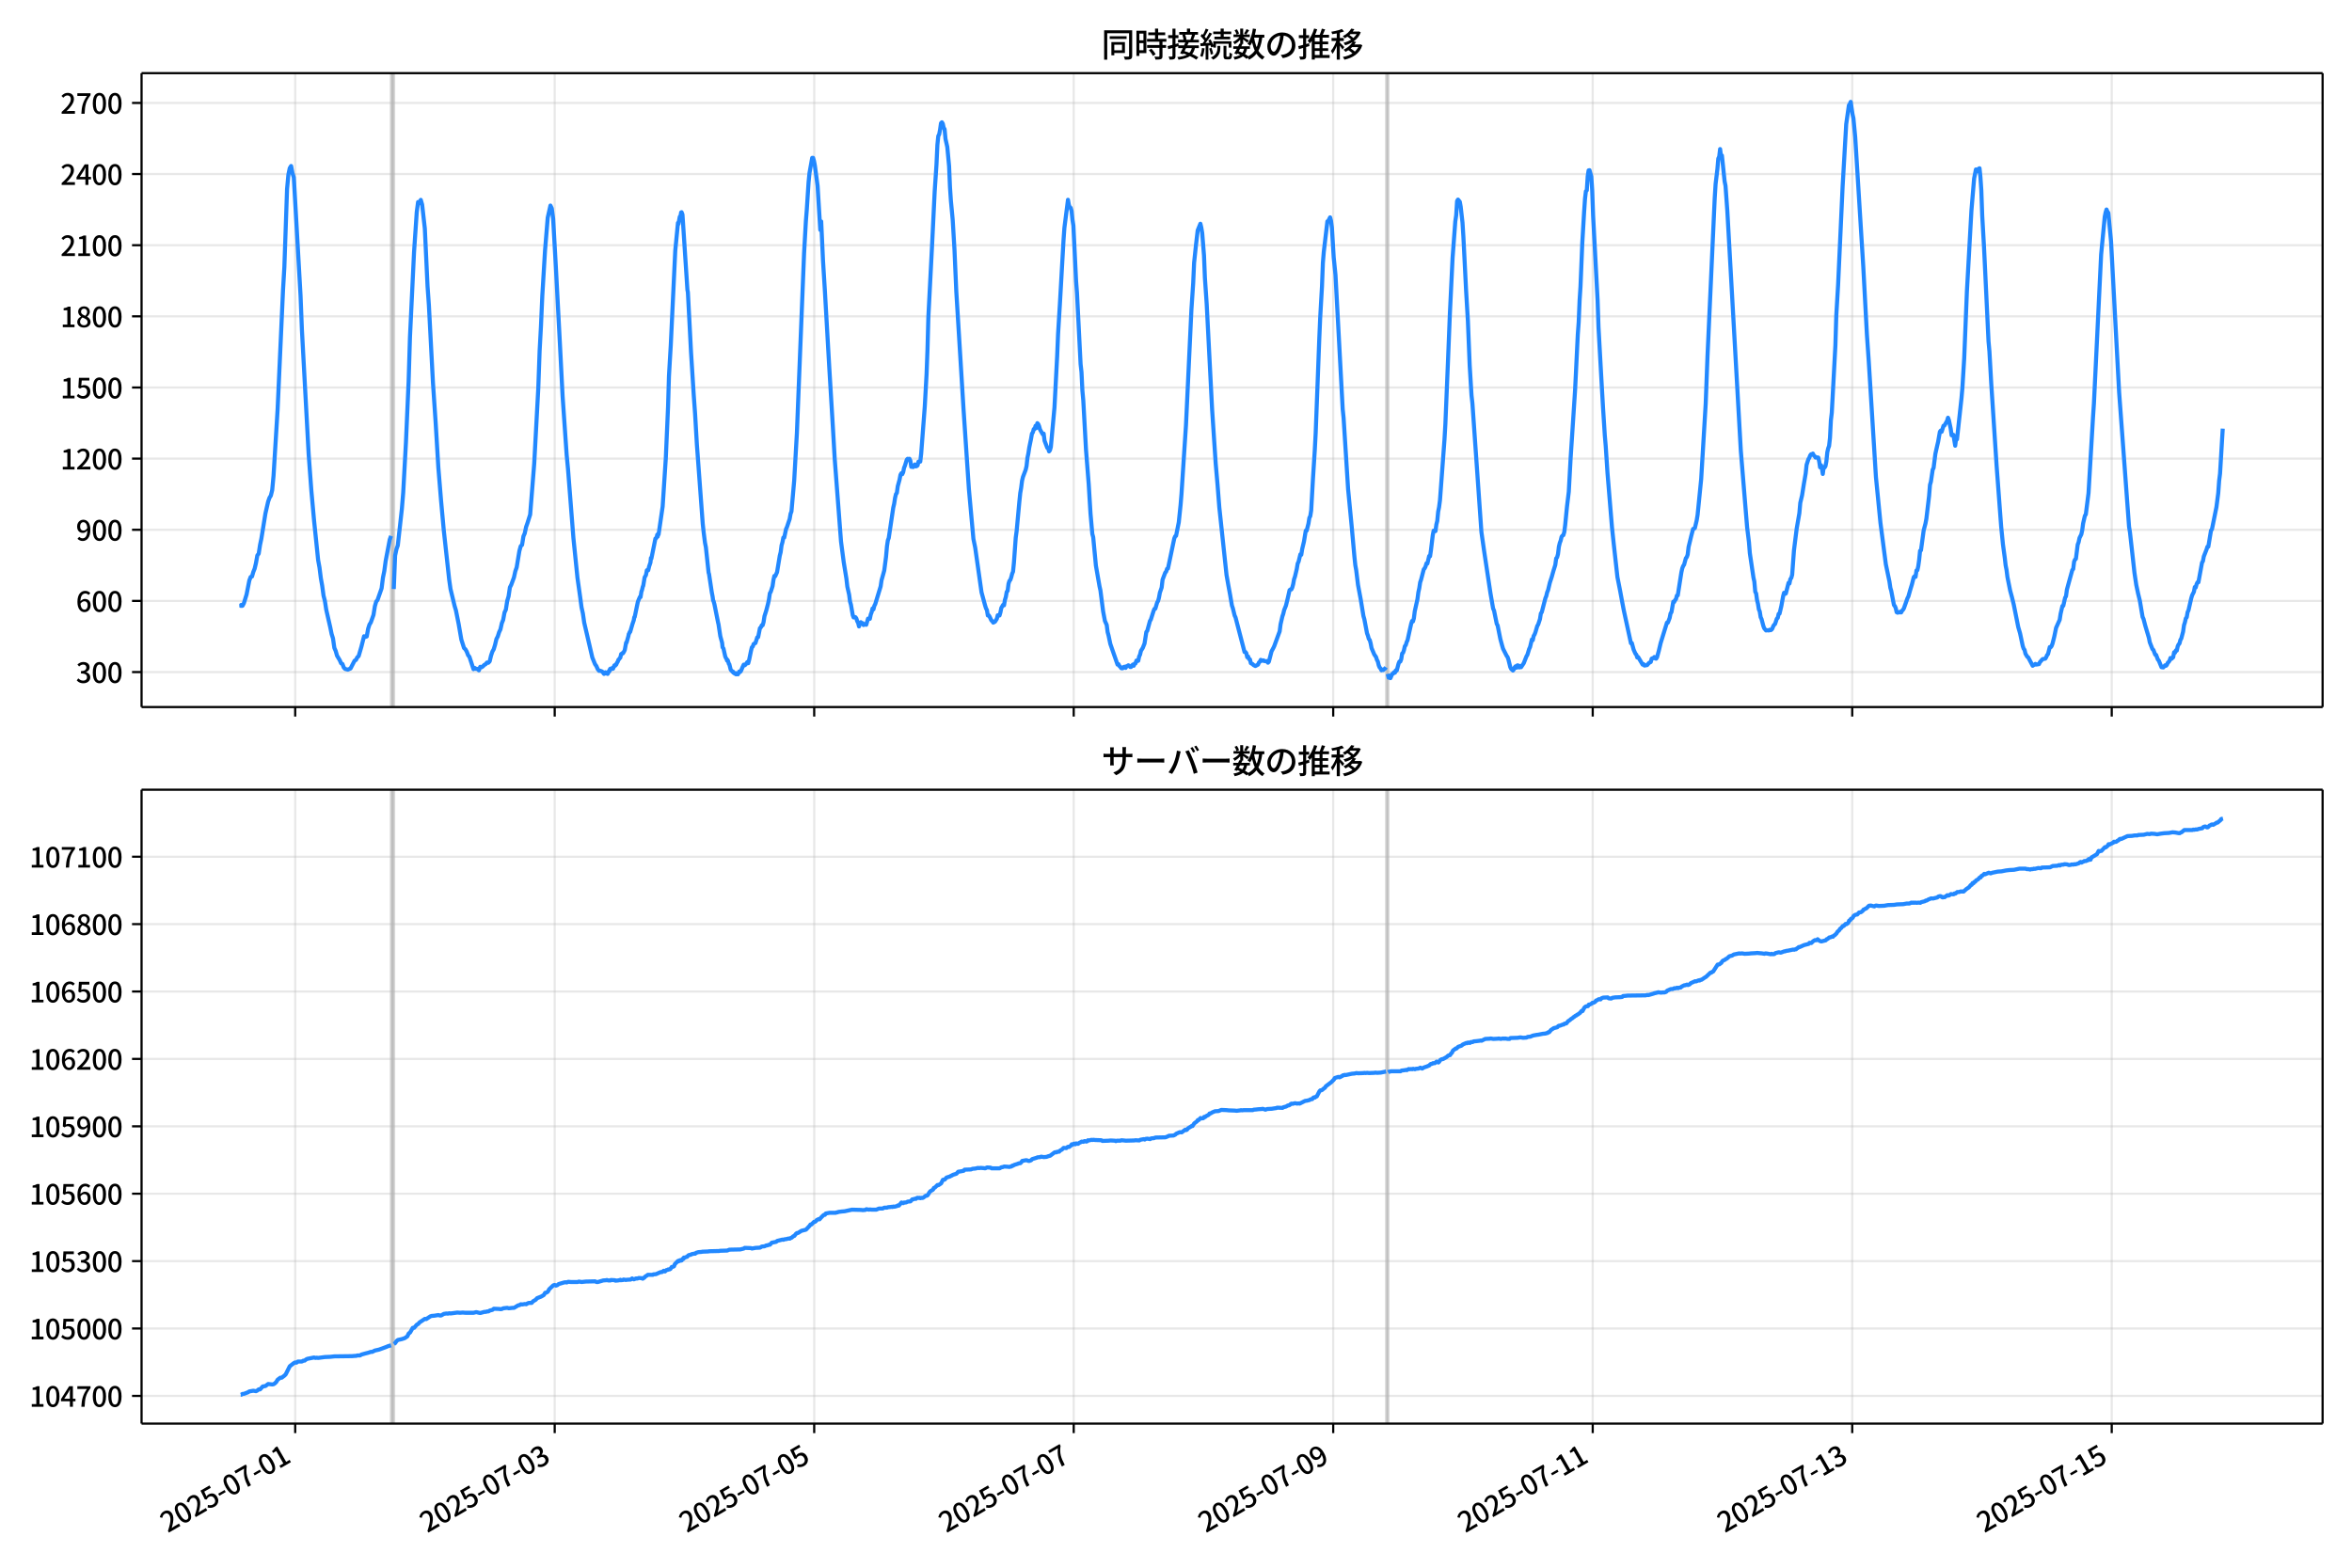 <!DOCTYPE svg  PUBLIC '-//W3C//DTD SVG 1.1//EN'  'http://www.w3.org/Graphics/SVG/1.1/DTD/svg11.dtd'>
<svg version="1.1" viewBox="0 0 864 576" xmlns="http://www.w3.org/2000/svg" xmlns:xlink="http://www.w3.org/1999/xlink">
 <defs>
  <style type="text/css">*{stroke-linejoin: round; stroke-linecap: butt}</style>
 </defs>
 <g id="aa">
  <g id="ab">
   <path d="m0 576h864v-576h-864z" fill="#fff"/>
  </g>
  <g id="ac">
   <g id="ad">
    <path d="m52 259.78h801.2v-232.9h-801.2z" fill="#fff"/>
   </g>
   <g id="ae">
    <path d="m143.69 259.78h.993v-232.9h-.993z" clip-path="url(#c)" fill="#808080" opacity=".3" stroke="#808080"/>
   </g>
   <g id="af">
    <path d="m509.28 259.78h.662v-232.9h-.662z" clip-path="url(#c)" fill="#808080" opacity=".3" stroke="#808080"/>
   </g>
   <g id="ag">
    <g id="ah">
     <g id="ai">
      <path d="m108.44 259.78v-232.9" clip-path="url(#c)" fill="none" stroke="#b0b0b0" stroke-linecap="square" stroke-opacity=".3" stroke-width=".8"/>
     </g>
     <g id="aj">
      <defs>
       <path id="g" d="m0 0v3.5" stroke="#000" stroke-width=".8"/>
      </defs>
      <use x="108.439" y="259.778" stroke="#000000" stroke-width=".8" xlink:href="#g"/>
     </g>
    </g>
    <g id="ak">
     <g id="al">
      <path d="m203.77 259.78v-232.9" clip-path="url(#c)" fill="none" stroke="#b0b0b0" stroke-linecap="square" stroke-opacity=".3" stroke-width=".8"/>
     </g>
     <g id="am">
      <use x="203.767" y="259.778" stroke="#000000" stroke-width=".8" xlink:href="#g"/>
     </g>
    </g>
    <g id="an">
     <g id="ao">
      <path d="m299.1 259.78v-232.9" clip-path="url(#c)" fill="none" stroke="#b0b0b0" stroke-linecap="square" stroke-opacity=".3" stroke-width=".8"/>
     </g>
     <g id="ap">
      <use x="299.096" y="259.778" stroke="#000000" stroke-width=".8" xlink:href="#g"/>
     </g>
    </g>
    <g id="aq">
     <g id="ar">
      <path d="m394.42 259.78v-232.9" clip-path="url(#c)" fill="none" stroke="#b0b0b0" stroke-linecap="square" stroke-opacity=".3" stroke-width=".8"/>
     </g>
     <g id="as">
      <use x="394.424" y="259.778" stroke="#000000" stroke-width=".8" xlink:href="#g"/>
     </g>
    </g>
    <g id="at">
     <g id="au">
      <path d="m489.75 259.78v-232.9" clip-path="url(#c)" fill="none" stroke="#b0b0b0" stroke-linecap="square" stroke-opacity=".3" stroke-width=".8"/>
     </g>
     <g id="av">
      <use x="489.752" y="259.778" stroke="#000000" stroke-width=".8" xlink:href="#g"/>
     </g>
    </g>
    <g id="aw">
     <g id="ax">
      <path d="m585.08 259.78v-232.9" clip-path="url(#c)" fill="none" stroke="#b0b0b0" stroke-linecap="square" stroke-opacity=".3" stroke-width=".8"/>
     </g>
     <g id="ay">
      <use x="585.081" y="259.778" stroke="#000000" stroke-width=".8" xlink:href="#g"/>
     </g>
    </g>
    <g id="az">
     <g id="ba">
      <path d="m680.41 259.78v-232.9" clip-path="url(#c)" fill="none" stroke="#b0b0b0" stroke-linecap="square" stroke-opacity=".3" stroke-width=".8"/>
     </g>
     <g id="bb">
      <use x="680.409" y="259.778" stroke="#000000" stroke-width=".8" xlink:href="#g"/>
     </g>
    </g>
    <g id="bc">
     <g id="bd">
      <path d="m775.74 259.78v-232.9" clip-path="url(#c)" fill="none" stroke="#b0b0b0" stroke-linecap="square" stroke-opacity=".3" stroke-width=".8"/>
     </g>
     <g id="be">
      <use x="775.738" y="259.778" stroke="#000000" stroke-width=".8" xlink:href="#g"/>
     </g>
    </g>
   </g>
   <g id="bf">
    <g id="bg">
     <g id="bh">
      <path d="m52 246.93h801.2" clip-path="url(#c)" fill="none" stroke="#b0b0b0" stroke-linecap="square" stroke-opacity=".3" stroke-width=".8"/>
     </g>
     <g id="bi">
      <defs>
       <path id="f" d="m0 0h-3.5" stroke="#000" stroke-width=".8"/>
      </defs>
      <use x="52" y="246.926" stroke="#000000" stroke-width=".8" xlink:href="#f"/>
     </g>
     <g id="bj">
      <!-- 300 -->
      <g transform="translate(27.9 250.91) scale(.1 -.1)">
       <defs>
        <path id="l" transform="scale(.016)" d="m1715-90q-371 0-656 90t-503 240q-217 150-377 323l359 474q211-205 479-359 269-153 634-153 269 0 467 92 199 93 311 266t112 423q0 256-125 451t-429 300q-304 106-835 106v551q467 0 732 105 266 106 384 291 119 186 119 423 0 307-192 489-192 183-531 183-269 0-503-119-233-118-438-316l-384 460q282 256 614 413 333 157 737 157 422 0 748-144 327-144 512-413 186-269 186-659 0-403-221-685-221-281-592-422v-26q269-70 490-227t349-400 128-557q0-422-215-726-214-304-573-468-358-163-787-163z"/>
        <path id="a" transform="scale(.016)" d="m1830-90q-460 0-806 275-346 276-535 823-188 547-188 1366 0 820 188 1357 189 538 535 803 346 266 806 266 461 0 800-269 340-269 528-803 189-534 189-1354 0-819-189-1366-188-547-528-823-339-275-800-275zm0 589q237 0 422 185 186 186 288 599 103 413 103 1091 0 679-103 1082-102 403-288 582-185 180-422 180-236 0-422-180-186-179-292-582-105-403-105-1082 0-678 105-1091 106-413 292-599 186-185 422-185z"/>
       </defs>
       <use xlink:href="#l"/>
       <use transform="translate(57)" xlink:href="#a"/>
       <use transform="translate(114)" xlink:href="#a"/>
      </g>
     </g>
    </g>
    <g id="bk">
     <g id="bl">
      <path d="m52 220.79h801.2" clip-path="url(#c)" fill="none" stroke="#b0b0b0" stroke-linecap="square" stroke-opacity=".3" stroke-width=".8"/>
     </g>
     <g id="bm">
      <use x="52" y="220.787" stroke="#000000" stroke-width=".8" xlink:href="#f"/>
     </g>
     <g id="bn">
      <!-- 600 -->
      <g transform="translate(27.9 224.77) scale(.1 -.1)">
       <defs>
        <path id="k" transform="scale(.016)" d="m1971-90q-339 0-634 144-294 144-518 435-224 292-352 733-128 442-128 1044 0 678 147 1161 148 483 397 784 250 301 570 445t665 144q397 0 688-147 292-147 490-359l-403-448q-128 154-327 253-198 99-409 99-307 0-567-182-259-182-413-605-153-422-153-1145 0-608 115-1002t326-589q212-195 493-195 212 0 375 121 163 122 259 343t96 522q0 300-90 511-89 212-259 320-169 109-419 109-211 0-451-134t-458-461l-25 538q134 192 313 323t374 201q196 71 375 71 397 0 694-163 298-163 467-490 170-326 170-825 0-468-195-817-195-348-512-544-317-195-701-195z"/>
       </defs>
       <use xlink:href="#k"/>
       <use transform="translate(57)" xlink:href="#a"/>
       <use transform="translate(114)" xlink:href="#a"/>
      </g>
     </g>
    </g>
    <g id="bo">
     <g id="bp">
      <path d="m52 194.65h801.2" clip-path="url(#c)" fill="none" stroke="#b0b0b0" stroke-linecap="square" stroke-opacity=".3" stroke-width=".8"/>
     </g>
     <g id="bq">
      <use x="52" y="194.648" stroke="#000000" stroke-width=".8" xlink:href="#f"/>
     </g>
     <g id="br">
      <!-- 900 -->
      <g transform="translate(27.9 198.63) scale(.1 -.1)">
       <defs>
        <path id="m" transform="scale(.016)" d="m1562-90q-410 0-708 150-297 151-502 356l403 461q141-160 346-256t422-96q224 0 425 102 202 103 352 333 151 230 237 614 87 384 87 941 0 589-115 970t-323 563-496 182q-205 0-372-118-166-118-262-336t-96-525q0-301 86-512 87-211 259-323 173-112 417-112 224 0 460 141 237 141 448 461l32-544q-134-180-313-314t-371-208-384-74q-391 0-689 166-297 167-467 496-169 330-169 823 0 467 195 816t515 541 698 192q339 0 636-138 298-137 519-419 221-281 349-710t128-1018q0-691-141-1187t-391-807q-249-310-563-461-313-150-652-150z"/>
       </defs>
       <use xlink:href="#m"/>
       <use transform="translate(57)" xlink:href="#a"/>
       <use transform="translate(114)" xlink:href="#a"/>
      </g>
     </g>
    </g>
    <g id="bs">
     <g id="bt">
      <path d="m52 168.51h801.2" clip-path="url(#c)" fill="none" stroke="#b0b0b0" stroke-linecap="square" stroke-opacity=".3" stroke-width=".8"/>
     </g>
     <g id="bu">
      <use x="52" y="168.509" stroke="#000000" stroke-width=".8" xlink:href="#f"/>
     </g>
     <g id="bv">
      <!-- 1200 -->
      <g transform="translate(22.2 172.49) scale(.1 -.1)">
       <defs>
        <path id="e" transform="scale(.016)" d="m544 0v608h1037v3277h-845v467q333 58 579 147 247 90 451 218h557v-4109h915v-608h-2694z"/>
        <path id="b" transform="scale(.016)" d="m282 0v429q697 621 1164 1136 468 515 701 956 234 442 234 826 0 256-87 451-86 196-262 301-176 106-445 106-275 0-506-151-230-150-422-368l-416 410q301 333 637 518 336 186 803 186 429 0 749-176t496-493 176-745q0-455-224-919t-615-935q-390-470-889-950 186 20 394 36t374 16h1184v-634h-3046z"/>
       </defs>
       <use xlink:href="#e"/>
       <use transform="translate(57)" xlink:href="#b"/>
       <use transform="translate(114)" xlink:href="#a"/>
       <use transform="translate(171)" xlink:href="#a"/>
      </g>
     </g>
    </g>
    <g id="bw">
     <g id="bx">
      <path d="m52 142.37h801.2" clip-path="url(#c)" fill="none" stroke="#b0b0b0" stroke-linecap="square" stroke-opacity=".3" stroke-width=".8"/>
     </g>
     <g id="by">
      <use x="52" y="142.37" stroke="#000000" stroke-width=".8" xlink:href="#f"/>
     </g>
     <g id="bz">
      <!-- 1500 -->
      <g transform="translate(22.2 146.36) scale(.1 -.1)">
       <defs>
        <path id="h" transform="scale(.016)" d="m1715-90q-365 0-653 90t-506 237q-217 147-383 307l352 480q134-134 294-246t361-183q202-70 452-70 262 0 473 118 212 119 333 346 122 227 122 541 0 460-247 716-246 256-649 256-224 0-384-64t-365-198l-365 237 141 2240h2387v-627h-1747l-109-1204q154 77 307 118 154 42 340 42 397 0 723-160t518-490q192-329 192-847 0-519-224-887t-586-560q-361-192-777-192z"/>
       </defs>
       <use xlink:href="#e"/>
       <use transform="translate(57)" xlink:href="#h"/>
       <use transform="translate(114)" xlink:href="#a"/>
       <use transform="translate(171)" xlink:href="#a"/>
      </g>
     </g>
    </g>
    <g id="ca">
     <g id="cb">
      <path d="m52 116.23h801.2" clip-path="url(#c)" fill="none" stroke="#b0b0b0" stroke-linecap="square" stroke-opacity=".3" stroke-width=".8"/>
     </g>
     <g id="cc">
      <use x="52" y="116.232" stroke="#000000" stroke-width=".8" xlink:href="#f"/>
     </g>
     <g id="cd">
      <!-- 1800 -->
      <g transform="translate(22.2 120.22) scale(.1 -.1)">
       <defs>
        <path id="q" transform="scale(.016)" d="m1830-90q-441 0-787 163-345 164-547 448-202 285-202 650 0 314 122 557t314 419 403 291v32q-256 186-442 458-185 272-185 643 0 365 176 640t480 425q304 151 694 151 410 0 704-160t457-439q164-278 164-649 0-237-96-448t-234-381q-137-169-291-278v-32q218-115 397-285 179-169 288-406t109-557q0-346-189-628-189-281-532-448-342-166-803-166zm314 2708q205 198 310 419 106 221 106 464 0 211-83 384t-247 272q-163 99-393 99-288 0-480-183-192-182-192-502 0-256 134-429 135-172 359-294t486-230zm-294-2170q236 0 418 89 183 90 285 253 103 164 103 388 0 211-90 367-89 157-246 272-157 116-368 215t-454 195q-244-173-398-426-153-252-153-553 0-237 118-416 119-179 324-282 205-102 461-102z"/>
       </defs>
       <use xlink:href="#e"/>
       <use transform="translate(57)" xlink:href="#q"/>
       <use transform="translate(114)" xlink:href="#a"/>
       <use transform="translate(171)" xlink:href="#a"/>
      </g>
     </g>
    </g>
    <g id="ce">
     <g id="cf">
      <path d="m52 90.093h801.2" clip-path="url(#c)" fill="none" stroke="#b0b0b0" stroke-linecap="square" stroke-opacity=".3" stroke-width=".8"/>
     </g>
     <g id="cg">
      <use x="52" y="90.093" stroke="#000000" stroke-width=".8" xlink:href="#f"/>
     </g>
     <g id="ch">
      <!-- 2100 -->
      <g transform="translate(22.2 94.078) scale(.1 -.1)">
       <use xlink:href="#b"/>
       <use transform="translate(57)" xlink:href="#e"/>
       <use transform="translate(114)" xlink:href="#a"/>
       <use transform="translate(171)" xlink:href="#a"/>
      </g>
     </g>
    </g>
    <g id="ci">
     <g id="cj">
      <path d="m52 63.954h801.2" clip-path="url(#c)" fill="none" stroke="#b0b0b0" stroke-linecap="square" stroke-opacity=".3" stroke-width=".8"/>
     </g>
     <g id="ck">
      <use x="52" y="63.954" stroke="#000000" stroke-width=".8" xlink:href="#f"/>
     </g>
     <g id="cl">
      <!-- 2400 -->
      <g transform="translate(22.2 67.939) scale(.1 -.1)">
       <defs>
        <path id="r" transform="scale(.016)" d="m2170 0v3072q0 192 12 457 13 266 20 458h-26q-90-179-183-365-92-185-195-364l-921-1415h2579v-576h-3328v493l1875 2957h858v-4717h-691z"/>
       </defs>
       <use xlink:href="#b"/>
       <use transform="translate(57)" xlink:href="#r"/>
       <use transform="translate(114)" xlink:href="#a"/>
       <use transform="translate(171)" xlink:href="#a"/>
      </g>
     </g>
    </g>
    <g id="cm">
     <g id="cn">
      <path d="m52 37.815h801.2" clip-path="url(#c)" fill="none" stroke="#b0b0b0" stroke-linecap="square" stroke-opacity=".3" stroke-width=".8"/>
     </g>
     <g id="co">
      <use x="52" y="37.815" stroke="#000000" stroke-width=".8" xlink:href="#f"/>
     </g>
     <g id="cp">
      <!-- 2700 -->
      <g transform="translate(22.2 41.8) scale(.1 -.1)">
       <defs>
        <path id="j" transform="scale(.016)" d="m1235 0q32 646 109 1187t224 1024 384 941 576 938h-2208v627h3027v-455q-409-512-665-989-256-476-397-969t-205-1053-90-1251h-755z"/>
       </defs>
       <use xlink:href="#b"/>
       <use transform="translate(57)" xlink:href="#j"/>
       <use transform="translate(114)" xlink:href="#a"/>
       <use transform="translate(171)" xlink:href="#a"/>
      </g>
     </g>
    </g>
   </g>
   <g id="cq">
    <path d="m88.418 222.44.094.174.083-.349.344.349.175-.087.468-.871.994-3.224 1.01-5.141.494-1.307.498-.174.468-1.655.496-1.22.496-2.091.496-2.788.496-.61.496-3.224.496-2.353 1.49-9.236.993-4.356.496-1.394.496-.784.496-2.004.496-5.315 1.49-24.309 1.986-43.826.496-8.539.993-28.666.496-5.315.496-2.353.496-.784.496 2.614.496 1.568 2.482 43.565.496 12.46 2.482 45.743.993 13.418.993 10.978 1.49 14.464.496 2.701.496 3.921.496 2.788.496 3.659.496 1.917.496 3.224 1.49 6.535.496 2.44.496 1.568.496 3.485.496 1.133.496 1.743.993 1.655.496 1.133.496.261.496 1.307.496.523.993.261.993-.436 1.49-2.875.496-.261.496-.958.496-.436.993-3.398.993-3.921.496.261.496-.174.496-2.788.496-1.568.496-.784.993-2.788.496-3.137.496-1.743.496-.61 1.49-4.269.496-3.921.496-2.44.496-3.659 1.49-7.842.496-1.394m.993 19.517.496-12.285.496-2.353.496-1.394 1.49-13.418.496-6.012.993-18.21.993-22.654.496-16.293 1.49-31.105.993-14.725.496-3.747.496.436.496-1.22.496 1.743.993 8.8.993 21.173.496 6.97 1.49 28.404.993 14.725.993 16.555.993 12.111.993 10.891 1.986 18.123.496 3.485 1.49 6.186.496 1.655.993 4.966.993 5.751.993 3.137.496.436.496.871.496 1.307.496.61 1.49 4.531.496-.436.496.349h.496l.496.523.496-1.307.496.174.496-.349.496-.523.496-.261.496-.61.496.087.496-.523.496-2.091.496-1.481.496-.871.496-1.655.496-2.091.496-.958.496-1.568.496-1.046.496-2.265.496-1.22.496-2.701.496-1.046.496-3.224.496-1.655.496-3.311.496-.958.993-2.701.496-2.265.496-1.394.993-6.012.496-1.83.496-.436.496-3.137.496-1.133.496-2.353.496-1.394.993-3.137 1.49-18.733 1.49-27.62.496-13.766.496-9.149.496-11.24.993-16.468.993-12.111.993-4.444.496 1.046.496 3.747.993 17.6 1.49 28.23.993 19.43 1.49 21.521.496 5.228 1.986 25.355 1.49 14.638.993 7.058.496 3.747.496 2.265.496 3.398 2.979 12.808.993 2.44.496.697.496 1.133.496.61h.496l.662.261.662.871.166-.087.331-.523.331.436.166-.087.331.261.331-.61.166-.523.166.174.166-.784.166-.174h.166l.166.174.166-.174.166.087.166-.436.166.349.496-1.22.166.174.166-.087.166-.436.166.087.331-.784.166-.174.331-.871.166-.087.331-.523.166-.087.331-1.394.166.087.331-.436.166.087.331-.523.331-.697.496-2.701h.166l.662-2.353.166-.871.166-.174.166-.523h.166l.828-2.875.331-.958.166-.523.166-1.046.166-.087 1.159-5.576.496-1.22.331-.697.166.174.331-2.091.166-.349.331-1.394.166-.349.331-2.004.166-1.046.496-.871.331-1.743.166-.087.166.174.166-.087.331-1.394.496-1.481.166-1.655.166.261 1.49-7.406h.166l.166-.174.166-.436.166-.784.166.697.166-1.046.166.261 1.49-10.281 1.159-17.774.828-18.907.331-11.153.331-5.751.331-5.576 1.655-34.852.331-3.398.662-6.796.166.436.496-2.701.166-.174.166-.349.166-1.046.166-.087.331.871 1.324 20.214.496 7.493.166.784.662 12.547.496 9.584.993 15.683.496 6.883.662 11.327 2.151 29.101.331 3.05.496 3.921.331 1.655.993 9.323.166.523.993 6.622.331 1.743.166 1.307.166.261.331 1.22 1.324 6.622.166.697.662 4.356.662 2.44.166 1.655.331.436.662 2.962.331.697.166.174.166.61.166-.261.166.349.331 1.133.166.087.496 2.004.331.436.166.087.166.261.166-.087.166.436.331.087.166.261.331-.174.166.436.166-.349.496.349.331-.61.166-.436.331.174.331-.436.496-1.22.496-1.046.331.261.331-.261.662-.958.331.436.331-1.22.662-3.224.331-1.394.331-.261.331-.958.662-.349.662-2.091.331-.087.662-3.311.331-.261.331-.784h.331l.331-1.133.331-2.178.662-2.091.662-2.527.331-1.568.331-2.265.331-.523.662-2.091.331-2.265.331-1.481.331.087.662-1.481.993-6.012.331-1.307.331-2.527.331-1.133.331-1.743h.331l.662-3.137.331-.697.662-2.004.331-.958.331-1.917.331-.871.993-11.24.993-17.426 2.648-66.219.662-11.763.331-4.182.662-10.194.331-3.311.993-5.576h.331l.331 1.133.331 1.743.993 7.406.993 16.206.331-3.137.662 14.376.662 10.63 1.655 28.84 1.324 21.957.662 11.414 2.317 30.408.993 7.58.993 6.099.331 2.875.662 2.962.331 2.527.331 1.133.662 3.834.331.871.331-.174.331.087.331.436.331 1.046.331.61.331 1.307.331-1.133.331-.436.331.61.331-.261.331.697.331-.349.662.261.662-2.265.662.087.331-1.568.331-.871.331-1.394.331.349.331-1.307.331-.61 1.986-6.535.331-2.265.662-2.353.331-1.22.662-5.053.331-3.747.331-2.265.331-.871 1.655-11.153.331-1.394.331-2.178.331-1.394.331-.436.331-2.44.662-2.44.331-1.743.331-.61.331.349.331-.697.331-1.655.331-.784.662-2.178.331-.349.331.261.331-.261.331.697.331 2.265.331-.087.331.174.331-.349.331-.61.331.697.331-.087.331-.261.331-1.394h.662l.331-2.875 1.324-17.339.662-11.937.331-8.8.331-12.198 1.324-25.703.993-20.388.662-9.933.331-7.145.331-3.311.331-.61.331-1.743.331-2.353.331-.349.331.523.331 1.481.331.523.331 3.572.662 2.962.662 7.058.331 7.755.331 4.879.662 7.058.662 11.065.662 15.248 2.648 43.129 1.986 29.537 1.655 18.297.662 3.224 2.317 16.38 1.324 4.879.331 1.046.331.61.331 2.004.331-.087.331.523.662 1.394.331.261.331.523.662-.349.662-1.046.331-1.307.662.087.331-1.133.331-1.655.662-1.133.331.174.331-2.004.331-1.046.331-1.917.331-.349.331-2.614.331-1.046.331-.349.331-.958.331-1.307.331-.784.331-3.311.662-9.149.331-2.44.993-10.717.331-3.224.331-1.917.331-2.614.331-1.394.993-2.614.331-1.394.331-3.05.331-1.568.331-2.178.662-3.224.331-1.917.331-.436.331-1.22h.331l.331-1.22.331.784.331-1.743.331.349.331.784.331 1.22.993 1.743.331-.261.331 2.614.993 2.614.331.174.331 1.133.331-.436.331-1.22 1.324-14.464.993-18.994.331-8.016.662-10.891 1.324-23.351.331-4.705 1.324-10.368.331 1.917.331.784.331.261.331 1.133.331 3.311.331 2.091.993 20.388.331 4.356 1.324 26.139.331 2.962.331 6.796.331 3.659.993 18.036.993 12.634.662 10.804.662 7.493.331 1.22.993 10.456 1.324 7.58.331 1.481.993 7.755.662 3.485.662 1.481.331 2.614.331 1.22.662 3.137 2.648 7.58.331-.174.331.697.331.261.331.523.331.087.331-.087.331-.436.331-.087.331.436.331-.61.331-.087.331-.261.331.174.331.436h.331l.662-.871.331.436.331-.784.331-.087.331-1.046.331.174.331-.087.331-1.568.331-.697.331-1.394.662-1.046.662-1.655.662-4.269.331-.349.993-3.659.331-.523.993-3.137.331-.784.331-.087.662-2.265.331-.523.331-1.22.331-1.83.662-1.917.331-2.875.993-2.614.331-.349.331-1.046.331-.087 2.317-11.065.331-.784.331-.174.993-4.966.662-6.361.331-4.008.662-10.194.993-15.161 1.986-42.258.662-9.933.331-7.406.662-6.273.662-5.663.993-2.44.331 1.394.331 2.004.662 8.277.331 8.19.662 9.671 1.986 38.686 1.324 19.953.662 7.58.662 8.452 2.648 24.832.662 3.747.662 3.572.662 3.921.331.958.662 2.701.331.697 3.31 12.721h.331l.331.436.331 1.481.331-.261.331.958.331.087.331 1.394.662.349.331.349.662.349.993-.523.331-.784.331-.261.331-.697.662.349.331-.174.331.261.662.087.331-.087.331.61.331-.349.993-3.834.662-1.22.331-.697 1.655-4.531.331-.871.331-2.614.662-2.875.331-.958.331-1.394.662-1.655.662-2.701.662-2.962.331-.261h.331l.331-.697.331-1.22.331-1.83.331-.958.662-2.788.331-2.004.331-.697.662-2.701.331.174.331-2.091.662-2.788.662-4.008h.331l.662-2.614.331-2.091.331-.61.331-2.091.662-11.763.662-10.368.331-6.273 1.324-34.678.331-7.667.662-11.588.331-8.626.331-4.008 1.324-11.24.331-.174.662-1.307.331 1.22.331 2.527.662 10.891.662 6.535 2.648 49.315.331 3.224 1.655 26.139 1.324 13.766.993 11.065.331 3.137.331 1.83.662 5.402.993 5.315.993 6.099.331 1.133.993 5.228.331.871.331 1.22.331.349.331 1.22.331 1.743.993 2.353.662.958.331 1.046.331.61.331 1.394.331.784.331.349.331.697.331-.261.331.174.331-.349.331-.174.331-.523m.662 2.44.331 1.394.331-.087.331.261.662-1.568.331-.087.331-.523.331.174.331-.871.331.087.662-2.527.331-.784h.331l.331-.871.331-2.091.331-.261.331-.958.331-1.481.331-.349.331-1.133.331-.697.662-3.05.662-2.962.331-1.046.331.174.331-1.133.331-2.614.993-4.444.331-2.527.331-1.481.331-2.178.331-.958.993-3.834.331-.349.331-.697.331-1.133.331.087.662-2.788.331.087.331-2.265.662-5.489.331-1.655.662.174.331-2.44.331-1.307.331-3.398.331-1.655.331-2.527 1.655-22.305.331-5.751.993-23.961.662-16.555.993-20.563.993-13.331.331-2.265.331-5.228.331-.523.662.784.331 1.83.662 5.838.331 5.228.993 19.778.662 11.153.662 16.38.662 10.891.331 2.962 3.31 47.311.993 6.97 2.317 15.422.993 5.751.331.697.993 4.879.331.61.993 4.966.662 2.44.331 1.133 1.324 2.614.331.436.331.958.662 2.701.331.697.662.61.331-.436.331-.784.331-.349.331.523.331-.871.331.087.331.697.331-.523.331.436.993-1.481.993-2.527.331-.523.662-2.178.331-.697.662-2.788.331.261.331-1.568.331-.523.331-.871.662-2.265.331-.523.662-2.004.331-2.091.331-.436 1.324-5.141.331-.784.331-1.394.331-.784.662-2.788.662-2.004.662-2.353.662-2.091.331-2.44.331-.349.331-1.22.331-2.701.331-1.394.331-.871.331-1.394.331-.436.331-.174.331-1.133.331-2.614.662-6.709.662-5.489.662-12.111 1.655-25.268.993-20.388.331-4.531.331-7.929.331-5.141.662-16.119.662-11.24.331-4.879.331-2.788.331-.349.331-5.141.331-2.178.331-.087.662 2.353.331 5.053.331 9.236 1.655 31.192.331 9.933.993 17.862.662 11.588.662 10.281.331 3.834.662 10.02 1.655 20.04.662 6.186 1.324 11.937.993 5.053.662 3.572.662 3.485 2.648 12.198.331-.087.662 2.44.662 1.481.331.349.331 1.046.331-.174 1.655 2.788.331-.174.331.523.993-.174.662-.784.662-.349.331-1.22.331-.174h.331l.331-.436.331.523.331.087.331-.523.662-2.44.662-2.788 2.317-7.493h.331l.662-1.743.331-1.655.331-.436.662-3.834.331.087.331-.697.331-.349.331-1.307.331-.087 1.324-8.452.331-1.481.331-.871.331-.436.662-2.44.331-.349.331-.958.331-2.788.993-4.095.662-2.527.331-.087.331-.261.662-2.788.331-2.004 1.324-13.244 1.655-27.62.662-17.426 2.648-58.028.331-5.315.662-5.489.331-3.834.331-.697.331-2.788.331 2.527.331-.174.993 9.497.331 1.655.662 9.149 4.965 88.262 2.317 28.143.662 5.315.331 4.095 1.324 8.974.331 1.481.331 3.747.331.61.331 2.44.331 1.307.331 2.091.331.784.331 2.091.331.697.662 2.527.331.871.662.784.331-.087.662.087.331-.261.331.174.331-.174.331-.436.331-.871.331-.523.331-.261.662-2.004.331-.261.331-1.481.331-.087.662-2.788.662-3.659.331-1.22.331.436.331-.174.993-3.921.331.261.331-1.655.331-.349.331-1.22.662-8.974.993-7.929.993-5.751.331-3.747.662-2.788.662-4.182.662-3.834.331-3.137.662-2.091.331-.523.331-.871.331-.436h.331l.331-.261.331.697.331.261.331.523.662-.087.331.087.331 1.394.331 2.178.331-.784.331 1.133.331 2.091.331-2.527.331.174.331-.523.331-1.743.331-3.311.331-1.481.331-.871.331-2.962.331-6.448.331-2.788 1.324-24.745.331-10.978.662-11.24 1.655-36.072 1.324-23.002.993-6.97.331-.436.331-.784.662 4.531.331 1.481.662 6.883 2.979 47.921 1.324 24.745.662 9.584 2.648 42.694 1.655 16.816 1.986 15.248 1.324 6.361.331 2.265.331 1.133.993 5.228.331.349.331.784.331 1.481.331.174.331-.174.331.087.331-.261.331.261.331-.61.331-.349.331-.523 1.324-3.747.331-.61.662-2.353.662-2.178.662-2.614.331-.349.331.261.331-2.353.331-.087.331-1.481.331-2.353.331-3.311.331-.174.993-7.319.662-2.527.331-1.743.993-8.364.331-4.095.331-1.133.662-4.444.331-.61.662-5.228.662-2.962.331-1.394.662-3.747.331-.436.331.436.662-2.178.331-.087.993-1.743.331-1.133.331.871.662 3.137.331 2.44.331-.174h.331l.662 4.008.331-2.614.331.261 1.655-15.161.331-3.747.662-10.891.993-24.571 1.655-29.624.993-11.85.662-3.311.331.61.331.087.331-.958.331-.174.331 3.224.331 4.879.331 9.323.662 11.588 1.655 34.59.331 3.659.662 11.763 1.986 30.408 1.655 22.131.662 6.622.662 4.879.331 2.875.331 1.655.331 2.614.993 4.966.662 2.44.662 2.701 1.655 8.277.662 2.265.993 4.705.331.958.331.436.331 1.394.662 1.133.331.174 1.655 3.137.331-.261.331-.087.331-.349.331.261.993-.174.331-.697.993-1.133.993-.174.331-.523.331-.784.331-.349.662-2.614.331.087.331-.436.331-.871.662-2.614.662-3.224 1.324-2.962.331-2.178.662-2.875.331-.087.662-2.962.331-.523.331-2.44.662-2.44 1.324-4.792.331-.349.331-2.701.331-.784.331-.261.662-5.228.331-.871.331-1.568.662-1.307.331-1.481.331-2.527.662-2.875.331-.436.993-7.842 1.655-27.969.331-4.966 2.648-54.717 1.324-13.854.331-1.655.331-1.046.331.784.331.436.993 10.456 2.979 55.589 3.641 49.315.331 2.004 1.655 14.899.662 4.444.662 3.137.662 2.701.993 5.925.331.697.662 2.527 1.324 4.444.331 1.655.993 2.527.331.261.662 1.743.331.087.662 1.743.331.349.993 2.44.662.087.662-.784.331.174.331-.349.331-.784.331-.261.331-.523.331-.958.331.349.662-.61.331-1.83.331.174.331-.871.331.087.331-1.568.331-.697.331-.349.331-1.307.331-.523.662-2.527.331-2.353.331-1.046.331-1.481.331-.349.331-1.917.331-.697.993-4.356.331-1.133.662-1.307.331-1.743.331.174.331-1.22.331-.697h.331l1.324-7.232.331-.523.331-1.743.993-2.527.331-1.046h.331l.993-6.012.331-.349 1.655-8.19.662-5.141.331-4.531.331-2.614.993-16.555v0" clip-path="url(#c)" fill="none" stroke="#28f" stroke-linecap="square" stroke-width="1.5"/>
   </g>
   <g id="cr">
    <path d="m52 259.78v-232.9" fill="none" stroke="#000" stroke-linecap="square" stroke-width=".8"/>
   </g>
   <g id="cs">
    <path d="m853.2 259.78v-232.9" fill="none" stroke="#000" stroke-linecap="square" stroke-width=".8"/>
   </g>
   <g id="ct">
    <path d="m52 259.78h801.2" fill="none" stroke="#000" stroke-linecap="square" stroke-width=".8"/>
   </g>
   <g id="cu">
    <path d="m52 26.88h801.2" fill="none" stroke="#000" stroke-linecap="square" stroke-width=".8"/>
   </g>
   <g id="cv">
    <!-- 同時接続数の推移 -->
    <g transform="translate(404.6 20.88) scale(.12 -.12)">
     <defs>
      <path id="x" transform="scale(.016)" d="m1587 3936h3232v-518h-3232v518zm320-1114h557v-2534h-557v2534zm301 0h2291v-2086h-2291v512h1734v1069h-1734v505zm-1683 2260h5113v-570h-4524v-5056h-589v5626zm4768 0h595v-4896q0-250-67-397t-227-218q-160-77-426-96t-675-19q-13 83-45 192t-77 218q-45 108-89 185 281-13 527-13 247 0 330 0 83 7 118 42 36 35 36 112v4890z"/>
      <path id="v" transform="scale(.016)" d="m2714 4672h3238v-525h-3238v525zm-244-1235h3712v-538h-3712v538zm20-1184h3635v-531h-3635v531zm1523 3155h595v-2310h-595v2310zm832-2451h589v-2823q0-230-61-364-61-135-227-199-167-70-423-86t-633-16q-20 121-78 285-57 163-121 284 275-6 509-9t310-3q77 6 106 28 29 23 29 93v2810zm-2023-1677 487 282q153-160 313-352t294-381q135-189 206-343l-519-313q-64 153-189 348-124 196-278 394-154 199-314 365zm-2086 3718h1619v-4281h-1619v544h1056v3187h-1056v550zm32-1843h1293v-537h-1293v537zm-320 1843h563v-4832h-563v4832z"/>
      <path id="w" transform="scale(.016)" d="m3866 5408h614v-870h-614v870zm-1479-653h3597v-518h-3597v518zm-230-1485h4e3v-518h-4e3v518zm825 922 519 102q64-160 121-342 58-182 96-352 39-170 45-304l-544-128q-6 134-42 313-35 180-83 365-48 186-112 346zm1856 109 589-71q-96-275-202-557-105-281-195-486l-518 77q58 147 122 329 64 183 118 372t86 336zm-2643-2106h3943v-518h-3943v518zm1408 685 602-115q-167-371-362-784t-390-797-362-685l-525 179q160 288 346 666t368 784 323 752zm-659-2157 358 403q352-102 733-240 381-137 752-304 371-166 697-336 327-169 558-329l-384-461q-218 160-532 336-313 176-685 345-371 170-755 323-384 154-742 263zm1894 1114 583-71q-122-550-353-944-230-393-604-662t-922-435q-547-167-1296-269-25 128-93 269-67 141-137 230 678 64 1168 192t819 349q330 221 531 550 202 330 304 791zm-4684 217q396 90 953 240 557 151 1120 311l77-544q-525-154-1053-311-528-156-963-284l-134 588zm121 2093h1965v-563h-1965v563zm819 1248h576v-5229q0-236-51-374t-192-208q-141-77-355-99-214-23-541-16-13 115-64 288t-109 294q205-6 381-6t234 0q64 0 92 28 29 29 29 93v5229z"/>
      <path id="u" transform="scale(.016)" d="m4058 5408h595v-1798h-595v1798zm-1415-563h3443v-499h-3443v499zm231-992h3008v-499h-3008v499zm-224-877h3475v-1203h-531v729h-2432v-729h-512v1203zm1964-877h551v-1881q0-122 22-157 23-35 106-35 25 0 92 0 68 0 135 0t99 0q51 0 83 54t45 224 19 515q90-70 234-131t259-93q-19-429-83-662-64-234-183-326-118-93-316-93-39 0-103 0t-134 0-138 0q-67 0-99 0-237 0-365 64t-176 218q-48 153-48 422v1881zm-1164-6h550v-455q0-243-48-528-48-284-186-579-137-294-409-572-272-279-727-503-70 90-192 208-121 118-230 195 416 205 665 438 250 234 371 474 122 240 164 467 42 228 42 413v442zm-2240 3309 524-192q-121-244-259-503-137-259-275-496t-259-416l-410 173q122 186 246 438 125 253 240 515 116 263 193 481zm716-743 500-230q-224-359-496-756-272-396-548-764-275-368-518-650l-358 205q179 211 377 483 199 272 387 569 189 298 358 592 170 295 298 551zm-1721-665 307 403q166-154 339-340 173-185 320-364t224-327l-326-460q-77 160-218 348-141 189-314 384-172 196-332 356zm1485-832 435 179q128-211 249-458 122-246 215-474 93-227 137-412l-473-211q-32 185-119 422-86 237-201 486-115 250-243 468zm-1530-583q422 26 998 54 576 29 1184 68l7-499q-570-45-1127-84-556-38-992-70l-70 531zm1702-992 436 135q121-276 214-596t118-556l-454-148q-26 237-112 563-86 327-202 602zm-1363 109 499-83q-57-455-163-897-105-441-253-748-51 32-134 73-83 42-170 83-86 42-144 62 148 294 234 697t131 813zm691 627h525v-2861h-525v2861z"/>
      <path id="o" transform="scale(.016)" d="m224 2022h3187v-499h-3187v499zm51 2247h3111v-487h-3111v487zm1127-1735 563-121q-154-320-333-672t-352-679q-173-326-326-582l-532 173q148 243 324 566t345 669q170 346 311 646zm934-832 563-64q-89-480-262-838t-461-614-701-432-976-298q-25 128-99 269t-157 237q659 102 1085 303 426 202 666 554t342 883zm422 3597 519-211q-147-218-298-436-150-217-278-377l-403 186q121 173 252 413 132 240 208 425zm-1203 109h563v-2957h-563v2957zm-1075-320 448 186q134-192 246-420 112-227 157-393l-467-211q-38 172-147 406t-237 432zm1094-1050 397-236q-160-263-400-529-240-265-519-489-278-224-553-378-51 103-141 237-89 135-179 218 269 109 534 294 266 186 493 416 228 231 368 467zm487-204q83-45 246-145 163-99 352-211t346-211 221-150l-327-423q-83 77-230 198-147 122-317 253-170 132-327 250-156 119-259 189l295 250zm1798 396h2311v-556h-2311v556zm115 1178 615-90q-103-640-263-1235t-384-1101q-224-505-512-889-44 57-134 134t-186 157-166 125q275 339 473 796 199 458 340 995 141 538 217 1108zm1223-1510 614-58q-147-1101-445-1940-297-838-813-1443-515-604-1321-1014-26 71-90 177-64 105-134 208-70 102-128 159 742 346 1212 880 471 535 730 1290 260 755 375 1741zm-1005-135q134-851 387-1597 253-745 659-1305 407-560 1002-874-70-57-154-150-83-93-154-189-70-96-121-179-633 371-1056 988-422 618-688 1434-265 816-425 1783l550 89zm-3309-3065 327 416q377-148 754-330 378-182 701-378 324-195 548-368l-416-435q-211 179-519 378-307 198-666 383-358 186-729 334z"/>
      <path id="t" transform="scale(.016)" d="m3686 4378q-64-493-163-1041-99-547-265-1084-192-653-432-1104t-522-688-595-237q-320 0-596 221-275 221-448 621-172 400-172 931 0 537 220 1017 221 480 611 851 391 372 909 583 519 211 1121 211 576 0 1040-186 464-185 793-515 330-329 502-771 173-441 173-941 0-672-278-1194-278-521-816-851-538-329-1318-444l-378 601q166 20 307 42t263 48q307 70 585 217 279 148 496 375 218 227 342 534 125 308 125 692t-122 713q-121 330-358 573-236 243-582 380-346 138-781 138-525 0-935-186-409-185-694-489-284-304-432-656-147-352-147-678 0-365 89-605 90-240 224-355 135-115 276-115t288 144 297 457q151 314 298 800 147 461 246 982 100 522 145 1021l684-12z"/>
      <path id="p" transform="scale(.016)" d="m2995 2925h2893v-519h-2893v519zm0-1280h2893v-519h-2893v519zm-64-1299h3232v-557h-3232v557zm1312 3577h563v-3763h-563v3763zm429 1466 634-141q-154-390-340-794-185-403-339-684l-512 140q103 199 208 458 106 259 195 528 90 269 154 493zm-1472 25 582-147q-153-518-371-1018-217-499-483-931t-573-758q-38 64-109 160-70 96-147 198-77 103-141 160 416 416 733 1034t509 1302zm128-1203h2720v-537h-2720v-4205h-582v4422l313 320h269zm-3174-2157q396 90 953 240 557 151 1120 311l77-544q-525-154-1053-311-528-156-963-284l-134 588zm121 2093h1965v-563h-1965v563zm819 1248h576v-5229q0-236-51-374t-192-208q-141-77-355-99-214-23-541-16-13 115-64 288t-109 294q205-6 381-6t234 0q64 0 92 28 29 29 29 93v5229z"/>
      <path id="n" transform="scale(.016)" d="m4051 5402 595-109q-281-493-729-941t-1107-806q-39 64-106 144t-141 153q-73 74-137 119 608 288 1011 678t614 762zm-77-557h1511v-493h-1863l352 493zm1293 0h109l109 25 384-179q-192-505-496-905t-695-701q-390-301-845-519-454-217-947-358-44 109-137 253t-176 227q448 109 867 294 419 186 777 445 359 259 631 592t419 730v96zm-1990-954 377 307q167-96 336-218 170-121 320-249 151-128 247-237l-397-332q-90 108-237 236t-317 259q-169 132-329 234zm1107-934 595-109q-307-538-803-1031-496-492-1232-876-38 64-102 144t-138 156q-74 77-138 116 455 217 807 483t604 554q253 288 407 563zm-90-589h1460v-506h-1818l358 506zm1268 0h121l109 26 384-167q-192-614-531-1075t-787-794q-448-332-983-553-534-221-1129-355-45 115-132 269-86 153-176 249 551 96 1043 285 493 189 903 473 410 285 714 669t464 883v90zm-2132-1056 410 339q186-102 384-237 198-134 371-275t282-269l-435-371q-103 128-270 272-166 144-361 288t-381 253zm-2150 3533h589v-5376h-589v5376zm-992-1242h2336v-569h-2336v569zm1024-224 365-160q-96-339-231-707-134-368-291-727-157-358-336-672-179-313-365-537-44 128-134 291t-160 272q173 192 339 457 167 266 323 570 157 304 282 618t208 595zm941 1946 416-467q-314-122-695-221-380-99-784-173-403-74-780-131-20 102-71 236-51 135-102 231 358 58 732 138 375 80 711 179t573 208zm-397-2579q58-45 179-170 122-125 266-266 144-140 259-265t160-183l-352-473q-58 102-157 255-99 154-218 317-118 164-227 311-108 147-185 237l275 237z"/>
     </defs>
     <use xlink:href="#x"/>
     <use transform="translate(100)" xlink:href="#v"/>
     <use transform="translate(200)" xlink:href="#w"/>
     <use transform="translate(300)" xlink:href="#u"/>
     <use transform="translate(400)" xlink:href="#o"/>
     <use transform="translate(500)" xlink:href="#t"/>
     <use transform="translate(600)" xlink:href="#p"/>
     <use transform="translate(700)" xlink:href="#n"/>
    </g>
   </g>
  </g>
  <g id="cw">
   <g id="cx">
    <path d="m52 523.06h801.2v-232.9h-801.2z" fill="#fff"/>
   </g>
   <g id="cy">
    <path d="m143.69 523.06h.993v-232.9h-.993z" clip-path="url(#d)" fill="#808080" opacity=".3" stroke="#808080"/>
   </g>
   <g id="cz">
    <path d="m509.28 523.06h.662v-232.9h-.662z" clip-path="url(#d)" fill="#808080" opacity=".3" stroke="#808080"/>
   </g>
   <g id="da">
    <g id="db">
     <g id="dc">
      <path d="m108.44 523.06v-232.9" clip-path="url(#d)" fill="none" stroke="#b0b0b0" stroke-linecap="square" stroke-opacity=".3" stroke-width=".8"/>
     </g>
     <g id="dd">
      <use x="108.439" y="523.055" stroke="#000000" stroke-width=".8" xlink:href="#g"/>
     </g>
     <g id="de">
      <!-- 2025-07-01 -->
      <g transform="translate(61.649 563.33) rotate(-30) scale(.1 -.1)">
       <defs>
        <path id="i" transform="scale(.016)" d="m301 1536v544h1689v-544h-1689z"/>
       </defs>
       <use xlink:href="#b"/>
       <use transform="translate(57)" xlink:href="#a"/>
       <use transform="translate(114)" xlink:href="#b"/>
       <use transform="translate(171)" xlink:href="#h"/>
       <use transform="translate(228)" xlink:href="#i"/>
       <use transform="translate(263.7)" xlink:href="#a"/>
       <use transform="translate(320.7)" xlink:href="#j"/>
       <use transform="translate(377.7)" xlink:href="#i"/>
       <use transform="translate(413.4)" xlink:href="#a"/>
       <use transform="translate(470.4)" xlink:href="#e"/>
      </g>
     </g>
    </g>
    <g id="df">
     <g id="dg">
      <path d="m203.77 523.06v-232.9" clip-path="url(#d)" fill="none" stroke="#b0b0b0" stroke-linecap="square" stroke-opacity=".3" stroke-width=".8"/>
     </g>
     <g id="dh">
      <use x="203.767" y="523.055" stroke="#000000" stroke-width=".8" xlink:href="#g"/>
     </g>
     <g id="di">
      <!-- 2025-07-03 -->
      <g transform="translate(156.98 563.33) rotate(-30) scale(.1 -.1)">
       <use xlink:href="#b"/>
       <use transform="translate(57)" xlink:href="#a"/>
       <use transform="translate(114)" xlink:href="#b"/>
       <use transform="translate(171)" xlink:href="#h"/>
       <use transform="translate(228)" xlink:href="#i"/>
       <use transform="translate(263.7)" xlink:href="#a"/>
       <use transform="translate(320.7)" xlink:href="#j"/>
       <use transform="translate(377.7)" xlink:href="#i"/>
       <use transform="translate(413.4)" xlink:href="#a"/>
       <use transform="translate(470.4)" xlink:href="#l"/>
      </g>
     </g>
    </g>
    <g id="dj">
     <g id="dk">
      <path d="m299.1 523.06v-232.9" clip-path="url(#d)" fill="none" stroke="#b0b0b0" stroke-linecap="square" stroke-opacity=".3" stroke-width=".8"/>
     </g>
     <g id="dl">
      <use x="299.096" y="523.055" stroke="#000000" stroke-width=".8" xlink:href="#g"/>
     </g>
     <g id="dm">
      <!-- 2025-07-05 -->
      <g transform="translate(252.31 563.33) rotate(-30) scale(.1 -.1)">
       <use xlink:href="#b"/>
       <use transform="translate(57)" xlink:href="#a"/>
       <use transform="translate(114)" xlink:href="#b"/>
       <use transform="translate(171)" xlink:href="#h"/>
       <use transform="translate(228)" xlink:href="#i"/>
       <use transform="translate(263.7)" xlink:href="#a"/>
       <use transform="translate(320.7)" xlink:href="#j"/>
       <use transform="translate(377.7)" xlink:href="#i"/>
       <use transform="translate(413.4)" xlink:href="#a"/>
       <use transform="translate(470.4)" xlink:href="#h"/>
      </g>
     </g>
    </g>
    <g id="dn">
     <g id="do">
      <path d="m394.42 523.06v-232.9" clip-path="url(#d)" fill="none" stroke="#b0b0b0" stroke-linecap="square" stroke-opacity=".3" stroke-width=".8"/>
     </g>
     <g id="dp">
      <use x="394.424" y="523.055" stroke="#000000" stroke-width=".8" xlink:href="#g"/>
     </g>
     <g id="dq">
      <!-- 2025-07-07 -->
      <g transform="translate(347.63 563.33) rotate(-30) scale(.1 -.1)">
       <use xlink:href="#b"/>
       <use transform="translate(57)" xlink:href="#a"/>
       <use transform="translate(114)" xlink:href="#b"/>
       <use transform="translate(171)" xlink:href="#h"/>
       <use transform="translate(228)" xlink:href="#i"/>
       <use transform="translate(263.7)" xlink:href="#a"/>
       <use transform="translate(320.7)" xlink:href="#j"/>
       <use transform="translate(377.7)" xlink:href="#i"/>
       <use transform="translate(413.4)" xlink:href="#a"/>
       <use transform="translate(470.4)" xlink:href="#j"/>
      </g>
     </g>
    </g>
    <g id="dr">
     <g id="ds">
      <path d="m489.75 523.06v-232.9" clip-path="url(#d)" fill="none" stroke="#b0b0b0" stroke-linecap="square" stroke-opacity=".3" stroke-width=".8"/>
     </g>
     <g id="dt">
      <use x="489.752" y="523.055" stroke="#000000" stroke-width=".8" xlink:href="#g"/>
     </g>
     <g id="du">
      <!-- 2025-07-09 -->
      <g transform="translate(442.96 563.33) rotate(-30) scale(.1 -.1)">
       <use xlink:href="#b"/>
       <use transform="translate(57)" xlink:href="#a"/>
       <use transform="translate(114)" xlink:href="#b"/>
       <use transform="translate(171)" xlink:href="#h"/>
       <use transform="translate(228)" xlink:href="#i"/>
       <use transform="translate(263.7)" xlink:href="#a"/>
       <use transform="translate(320.7)" xlink:href="#j"/>
       <use transform="translate(377.7)" xlink:href="#i"/>
       <use transform="translate(413.4)" xlink:href="#a"/>
       <use transform="translate(470.4)" xlink:href="#m"/>
      </g>
     </g>
    </g>
    <g id="dv">
     <g id="dw">
      <path d="m585.08 523.06v-232.9" clip-path="url(#d)" fill="none" stroke="#b0b0b0" stroke-linecap="square" stroke-opacity=".3" stroke-width=".8"/>
     </g>
     <g id="dx">
      <use x="585.081" y="523.055" stroke="#000000" stroke-width=".8" xlink:href="#g"/>
     </g>
     <g id="dy">
      <!-- 2025-07-11 -->
      <g transform="translate(538.29 563.33) rotate(-30) scale(.1 -.1)">
       <use xlink:href="#b"/>
       <use transform="translate(57)" xlink:href="#a"/>
       <use transform="translate(114)" xlink:href="#b"/>
       <use transform="translate(171)" xlink:href="#h"/>
       <use transform="translate(228)" xlink:href="#i"/>
       <use transform="translate(263.7)" xlink:href="#a"/>
       <use transform="translate(320.7)" xlink:href="#j"/>
       <use transform="translate(377.7)" xlink:href="#i"/>
       <use transform="translate(413.4)" xlink:href="#e"/>
       <use transform="translate(470.4)" xlink:href="#e"/>
      </g>
     </g>
    </g>
    <g id="dz">
     <g id="ea">
      <path d="m680.41 523.06v-232.9" clip-path="url(#d)" fill="none" stroke="#b0b0b0" stroke-linecap="square" stroke-opacity=".3" stroke-width=".8"/>
     </g>
     <g id="eb">
      <use x="680.409" y="523.055" stroke="#000000" stroke-width=".8" xlink:href="#g"/>
     </g>
     <g id="ec">
      <!-- 2025-07-13 -->
      <g transform="translate(633.62 563.33) rotate(-30) scale(.1 -.1)">
       <use xlink:href="#b"/>
       <use transform="translate(57)" xlink:href="#a"/>
       <use transform="translate(114)" xlink:href="#b"/>
       <use transform="translate(171)" xlink:href="#h"/>
       <use transform="translate(228)" xlink:href="#i"/>
       <use transform="translate(263.7)" xlink:href="#a"/>
       <use transform="translate(320.7)" xlink:href="#j"/>
       <use transform="translate(377.7)" xlink:href="#i"/>
       <use transform="translate(413.4)" xlink:href="#e"/>
       <use transform="translate(470.4)" xlink:href="#l"/>
      </g>
     </g>
    </g>
    <g id="ed">
     <g id="ee">
      <path d="m775.74 523.06v-232.9" clip-path="url(#d)" fill="none" stroke="#b0b0b0" stroke-linecap="square" stroke-opacity=".3" stroke-width=".8"/>
     </g>
     <g id="ef">
      <use x="775.738" y="523.055" stroke="#000000" stroke-width=".8" xlink:href="#g"/>
     </g>
     <g id="eg">
      <!-- 2025-07-15 -->
      <g transform="translate(728.95 563.33) rotate(-30) scale(.1 -.1)">
       <use xlink:href="#b"/>
       <use transform="translate(57)" xlink:href="#a"/>
       <use transform="translate(114)" xlink:href="#b"/>
       <use transform="translate(171)" xlink:href="#h"/>
       <use transform="translate(228)" xlink:href="#i"/>
       <use transform="translate(263.7)" xlink:href="#a"/>
       <use transform="translate(320.7)" xlink:href="#j"/>
       <use transform="translate(377.7)" xlink:href="#i"/>
       <use transform="translate(413.4)" xlink:href="#e"/>
       <use transform="translate(470.4)" xlink:href="#h"/>
      </g>
     </g>
    </g>
   </g>
   <g id="eh">
    <g id="ei">
     <g id="ej">
      <path d="m52 512.88h801.2" clip-path="url(#d)" fill="none" stroke="#b0b0b0" stroke-linecap="square" stroke-opacity=".3" stroke-width=".8"/>
     </g>
     <g id="ek">
      <use x="52" y="512.882" stroke="#000000" stroke-width=".8" xlink:href="#f"/>
     </g>
     <g id="el">
      <!-- 104700 -->
      <g transform="translate(10.8 516.87) scale(.1 -.1)">
       <use xlink:href="#e"/>
       <use transform="translate(57)" xlink:href="#a"/>
       <use transform="translate(114)" xlink:href="#r"/>
       <use transform="translate(171)" xlink:href="#j"/>
       <use transform="translate(228)" xlink:href="#a"/>
       <use transform="translate(285)" xlink:href="#a"/>
      </g>
     </g>
    </g>
    <g id="em">
     <g id="en">
      <path d="m52 488.12h801.2" clip-path="url(#d)" fill="none" stroke="#b0b0b0" stroke-linecap="square" stroke-opacity=".3" stroke-width=".8"/>
     </g>
     <g id="eo">
      <use x="52" y="488.119" stroke="#000000" stroke-width=".8" xlink:href="#f"/>
     </g>
     <g id="ep">
      <!-- 105000 -->
      <g transform="translate(10.8 492.1) scale(.1 -.1)">
       <use xlink:href="#e"/>
       <use transform="translate(57)" xlink:href="#a"/>
       <use transform="translate(114)" xlink:href="#h"/>
       <use transform="translate(171)" xlink:href="#a"/>
       <use transform="translate(228)" xlink:href="#a"/>
       <use transform="translate(285)" xlink:href="#a"/>
      </g>
     </g>
    </g>
    <g id="eq">
     <g id="er">
      <path d="m52 463.36h801.2" clip-path="url(#d)" fill="none" stroke="#b0b0b0" stroke-linecap="square" stroke-opacity=".3" stroke-width=".8"/>
     </g>
     <g id="es">
      <use x="52" y="463.356" stroke="#000000" stroke-width=".8" xlink:href="#f"/>
     </g>
     <g id="et">
      <!-- 105300 -->
      <g transform="translate(10.8 467.34) scale(.1 -.1)">
       <use xlink:href="#e"/>
       <use transform="translate(57)" xlink:href="#a"/>
       <use transform="translate(114)" xlink:href="#h"/>
       <use transform="translate(171)" xlink:href="#l"/>
       <use transform="translate(228)" xlink:href="#a"/>
       <use transform="translate(285)" xlink:href="#a"/>
      </g>
     </g>
    </g>
    <g id="eu">
     <g id="ev">
      <path d="m52 438.59h801.2" clip-path="url(#d)" fill="none" stroke="#b0b0b0" stroke-linecap="square" stroke-opacity=".3" stroke-width=".8"/>
     </g>
     <g id="ew">
      <use x="52" y="438.592" stroke="#000000" stroke-width=".8" xlink:href="#f"/>
     </g>
     <g id="ex">
      <!-- 105600 -->
      <g transform="translate(10.8 442.58) scale(.1 -.1)">
       <use xlink:href="#e"/>
       <use transform="translate(57)" xlink:href="#a"/>
       <use transform="translate(114)" xlink:href="#h"/>
       <use transform="translate(171)" xlink:href="#k"/>
       <use transform="translate(228)" xlink:href="#a"/>
       <use transform="translate(285)" xlink:href="#a"/>
      </g>
     </g>
    </g>
    <g id="ey">
     <g id="ez">
      <path d="m52 413.83h801.2" clip-path="url(#d)" fill="none" stroke="#b0b0b0" stroke-linecap="square" stroke-opacity=".3" stroke-width=".8"/>
     </g>
     <g id="fa">
      <use x="52" y="413.829" stroke="#000000" stroke-width=".8" xlink:href="#f"/>
     </g>
     <g id="fb">
      <!-- 105900 -->
      <g transform="translate(10.8 417.81) scale(.1 -.1)">
       <use xlink:href="#e"/>
       <use transform="translate(57)" xlink:href="#a"/>
       <use transform="translate(114)" xlink:href="#h"/>
       <use transform="translate(171)" xlink:href="#m"/>
       <use transform="translate(228)" xlink:href="#a"/>
       <use transform="translate(285)" xlink:href="#a"/>
      </g>
     </g>
    </g>
    <g id="fc">
     <g id="fd">
      <path d="m52 389.07h801.2" clip-path="url(#d)" fill="none" stroke="#b0b0b0" stroke-linecap="square" stroke-opacity=".3" stroke-width=".8"/>
     </g>
     <g id="fe">
      <use x="52" y="389.066" stroke="#000000" stroke-width=".8" xlink:href="#f"/>
     </g>
     <g id="ff">
      <!-- 106200 -->
      <g transform="translate(10.8 393.05) scale(.1 -.1)">
       <use xlink:href="#e"/>
       <use transform="translate(57)" xlink:href="#a"/>
       <use transform="translate(114)" xlink:href="#k"/>
       <use transform="translate(171)" xlink:href="#b"/>
       <use transform="translate(228)" xlink:href="#a"/>
       <use transform="translate(285)" xlink:href="#a"/>
      </g>
     </g>
    </g>
    <g id="fg">
     <g id="fh">
      <path d="m52 364.3h801.2" clip-path="url(#d)" fill="none" stroke="#b0b0b0" stroke-linecap="square" stroke-opacity=".3" stroke-width=".8"/>
     </g>
     <g id="fi">
      <use x="52" y="364.303" stroke="#000000" stroke-width=".8" xlink:href="#f"/>
     </g>
     <g id="fj">
      <!-- 106500 -->
      <g transform="translate(10.8 368.29) scale(.1 -.1)">
       <use xlink:href="#e"/>
       <use transform="translate(57)" xlink:href="#a"/>
       <use transform="translate(114)" xlink:href="#k"/>
       <use transform="translate(171)" xlink:href="#h"/>
       <use transform="translate(228)" xlink:href="#a"/>
       <use transform="translate(285)" xlink:href="#a"/>
      </g>
     </g>
    </g>
    <g id="fk">
     <g id="fl">
      <path d="m52 339.54h801.2" clip-path="url(#d)" fill="none" stroke="#b0b0b0" stroke-linecap="square" stroke-opacity=".3" stroke-width=".8"/>
     </g>
     <g id="fm">
      <use x="52" y="339.54" stroke="#000000" stroke-width=".8" xlink:href="#f"/>
     </g>
     <g id="fn">
      <!-- 106800 -->
      <g transform="translate(10.8 343.52) scale(.1 -.1)">
       <use xlink:href="#e"/>
       <use transform="translate(57)" xlink:href="#a"/>
       <use transform="translate(114)" xlink:href="#k"/>
       <use transform="translate(171)" xlink:href="#q"/>
       <use transform="translate(228)" xlink:href="#a"/>
       <use transform="translate(285)" xlink:href="#a"/>
      </g>
     </g>
    </g>
    <g id="fo">
     <g id="fp">
      <path d="m52 314.78h801.2" clip-path="url(#d)" fill="none" stroke="#b0b0b0" stroke-linecap="square" stroke-opacity=".3" stroke-width=".8"/>
     </g>
     <g id="fq">
      <use x="52" y="314.776" stroke="#000000" stroke-width=".8" xlink:href="#f"/>
     </g>
     <g id="fr">
      <!-- 107100 -->
      <g transform="translate(10.8 318.76) scale(.1 -.1)">
       <use xlink:href="#e"/>
       <use transform="translate(57)" xlink:href="#a"/>
       <use transform="translate(114)" xlink:href="#j"/>
       <use transform="translate(171)" xlink:href="#e"/>
       <use transform="translate(228)" xlink:href="#a"/>
       <use transform="translate(285)" xlink:href="#a"/>
      </g>
     </g>
    </g>
   </g>
   <g id="fs">
    <path d="m88.418 512.47h.178l.52-.33h.468l1.489-.578.515-.33 1.46-.248.993.165.496-.248.496-.413h.496l.993-1.073.993-.165.993-.743 1.49.165.496-.083.496-.33.496-.495.496-.825.993-.743h.496l.993-.743.496-.495 1.49-2.972 1.49-1.156.496-.248.496.083.496-.413h1.49l.496-.33h.496l.496-.413.496-.248 2.482-.495.496.165.496-.083.496.083 2.482-.33 1.986-.083 1.49-.165 6.455-.083.993-.083h.496l.496-.165h.993l.496-.33 1.49-.413.993-.248.993-.33h.496l.993-.495 1.49-.33 2.482-.908.993-.413.993-.248m.993-.495.496-.33.496-.743.496-.413 1.49-.33.993-.33.993-.66.496-1.073.496-.33.993-1.733h.496l.993-1.156.496-.248.496-.578 1.986-1.321.496.083 1.49-.991.496-.165.993-.083 1.49-.248.496.165h.496l.993-.578.993-.165.496.083.496-.165.496.083 2.482-.33.993.083.993-.083.993.083h2.979l.993-.248.993.248.496.083 1.49-.413h.496l.496-.165h.496l.496-.33.993-.248.496-.413 1.986.083.496.083.496-.083.496-.248 1.49-.165.496.165 1.49-.165h.496l1.49-.908.496-.083.496-.33.496.083.993-.165.496.083.496-.33.496-.165h.993l.496-.578.993-.578.496-.578 1.49-.578.993-.578.496-.825.496-.083.496-.33.496-.908 1.49-1.403.496-.165.496.248.496-.165.496-.413 1.986-.578.496-.083.496.083.496-.248.993.083h2.482l.496-.165.993.165 1.49-.165 3.475-.083.496.248h.496l1.986-.578 1.159-.083.166-.083.496.165h.828l.166-.165 1.49.083.166.165.993-.083.331-.083h.331l.166-.165.166.165.828-.083.166-.165.496.083.331.083.331-.083 1.49-.083.331-.248.166-.165.166.165.331.083.166.083.828-.33.331.083.662-.248 1.159.083.166.165h.166l.331-.33h.166l.331-.413.662-.413.331-.248h1.821l.166-.165.993-.083 1.655-.743h.496l.166-.165.331-.083.166-.248.166.165.166-.083.166.165.496-.495.496-.083.166-.165h.496l.166-.165h.166l.496-.743.496-.083.331-.165.331-.825 1.159-1.156.166.165.331-.165.166-.248h.166l.166.165.331-.083.331-.578h.331l.166-.495.166.083.828-.33h.166l.331-.413.331-.248.662-.083.331-.248.496-.083.331-.083h.496l.331-.33.331-.083.496-.165 1.159-.083.331-.083 2.151-.083.331-.083 3.641-.083.331-.083 2.648-.083.828-.33 3.972-.083 1.324-.33.331-.248 2.317.083.331.165 1.324-.248 1.655-.083.662-.413.993-.083.662-.33h.331l.662-.248h.331l.662-.743 1.655-.33.331-.33 1.986-.495.331.083.331-.165.662-.083.993-.248.331.083.331-.248.331-.083.662-.578.331-.083.662-.825.331-.248h.331l1.324-.825 1.655-.413 1.324-1.403.331-.495h.331l.993-.991h.331l.331-.248.331-.413.662-.33.331.083.662-.743.662-.66.331-.248h.331l.331-.495 1.324-.248h2.317l.331-.165h.331l.331-.165 1.324-.165.993-.083 2.648-.578 3.31.083.662.083.993-.083.331-.248.993.165.331-.083.662.083h1.655l.993-.413h1.324l.662-.33h.993l.331-.165.993-.083.331-.083.331.083.331-.165.331.083.993-.248.331-.248.331.083.662-.743.331-.413.662.248.331-.248h.662l.662-.33.993-.083.662-.743h.331l.662-.248.331.083.331-.33.331-.083.331.083.331-.083.331.165.331-.165.331.083.331-.083.993-.743h.331l.331-.165.662-1.073.331-.413.993-.578.331-.66.331-.083.993-.991.331.083.993-.66.662-1.321.662-.083.662-.743 1.324-.413.331-.248.331-.083.331-.248 1.324-.413.662-.743.662-.083 1.324-.248.331-.413 2.317-.083.662-.248.993-.083.993-.248.331.083.662-.083.993.083.662.083.662-.33 1.324.083.331.248h2.979l.662-.413h.331l.662-.248 1.324.083.662.083.331-.165h.331l.331-.33h.331l.331-.248 1.324-.413.331-.165.662-.083.331-.33.331-.495 1.324-.248h.331l.662.248h.331l.662-.248.331-.413 1.655-.495.331-.165.993-.083.331-.165.993.165.993-.083.662-.248.662-.165 1.655-1.238.331-.083.331.083.331-.248h.662l.331-.413.662-.33.662-.66.993.083.331-.33.331-.165.331.083.662-.495.331-.495.331.165.331-.33.331-.083.331.248.331-.33.662.165.662-.495.331-.083.331-.248.662.083.331-.248h.331l.331.165.331-.083.331-.413.331.083.993-.248.331.083.331-.083.662.083 2.317.083.331.248 2.317-.083.662-.083 1.655.083.331.165.331-.165h1.324l.331-.165.993.083.662.083 2.979-.083.662-.083 1.324.083.331-.248 1.324-.248.331.165.331-.248.662-.083.993.165.331-.248.662-.083h.331l.662-.248 3.641-.083.662-.248.662-.33 1.655-.083.662-.33.331-.33 1.324-.578.662.083 1.324-.991.331.165.331-.165.331-.495.993-.578.331-.248h.331l.662-.991.993-.743.331-.495h.331l.662-.743.331.165.662-.083.331-.495.331.083.331-.33.993-.495.331-.495h.331l.662-.413.993-.413 1.324-.083.993-.413 1.986.083.662.083 2.317.083.662.083 1.324-.165.331-.083.331.083.662-.083h3.31l.331-.165.993-.083.662-.083 1.324-.083.331-.083.993.33.662-.248 1.655-.083.993-.165.662-.083.331-.165 1.986.083.331-.248.993-.248.662-.413h.331l.331-.165.331-.33.331-.165.331.083.993-.248.662.165.662-.083.331.083 1.986-.991.662-.083.993-.248.331-.248.662-.083.331-.495.331-.165.331.083.331-.33.331-.083.993-1.899.331-.33h.331l.331-.165.662-.578.331-.165.331-.578 1.986-1.486.993-.991.331-.578 1.324-.413.331.165.331-.083.331-.248.331-.083.331-.33h.331l.331-.165.331.083 2.317-.495.993-.083.662-.165.662.083 1.986-.083.331-.083.331.083.662-.083.662.083 1.986-.083.331-.083.662.083 1.324-.083 1.986-.413m.662.248.331-.165h.331l.331-.165h3.641l.331-.248 1.324-.165.331-.083.331.083.662-.413.331.083.662-.083.331.083.331-.165.662.165.331-.165.993-.083.662-.33.662.33.662-.413.993-.33.993-.413.331-.413.331-.165h.331l.331-.248h.662l.662-.578.662.33.331-.33.331-.578.662-.33h.331l1.324-.743.662-.578.662-.165.331-.578.331-.248.331-.743.331-.33.331-.165.331-.33h.331l.662-.66.993-.33.331-.165.331-.33 1.324-.578.331.083.331-.248.662.165.331-.33h.662l.331-.248.993-.083 1.324-.165.331-.083.331.083 1.324-.66 1.655-.083.331-.083.993.165 1.655-.083.331-.083.662.165.993-.165.331.083.331-.083.993.165h.662l.331-.33 2.648-.083.993-.165.993.165 1.324-.083.331-.248.993-.083.993-.413 1.324-.248.662-.083 1.655-.33.993-.083.331-.165h.331l.331-.33h.331l.662-.825.662-.413.331-.248 1.324-.33.331-.413.331-.165h.331l.993-.413h.331l.331-.33.662-.083.662-.825.662-.413.331-.33.662-.413.331-.33.331-.165.331-.33.331-.083.331-.33.331-.083.331-.33.331-.165.662-.825.331.083.662-1.238.331-.33.331-.165.662-.083.331-.578h.331l.662-.33.331-.33h.331l.662-.33.331-.495.331-.083.662-.413.662.083.331-.413.662-.248 1.655-.083.331.33.662.083h.331l.331-.248.993-.165 1.986-.083.662-.083.331-.33.993-.083.662-.083 6.62-.083.662-.165.331.083 1.986-.578.331-.165h.331l.331-.165h.331l.331-.165.993.165.662-.083h.662l.662-.248.331-.413 1.324-.578h.662l.662-.33.331.083.662-.248.331.165.331-.165.662-.083.331-.33.993-.495h.331l.662-.248.331.165.662-.248.331-.413 1.655-.743.331.083.993-.413.331.083.331-.248h.331l1.324-.908.331-.165 1.655-1.568h.331l.331-.33.331-.083 1.655-2.559.662-.083.331-.33.331-.165.331-.578.331-.33.662-.248.331-.33.331-.083.662-.578.331-.33.993-.248.662-.413 1.986-.413.331.083.662-.083.993.165 1.655-.083.662-.083 1.655-.083.662-.083.662.083.993.083.993.165.331-.165.662.083 1.324.248.331-.165.331.165.662-.083.331-.33 1.324-.33.662.165 1.324-.495h.331l.331-.165.662-.083 1.986-.413.331.083.331-.165h.331l.331-.33.331-.165.331-.33h.331l1.655-.743 1.655-.413.331-.413.662.083.662-.66.662-.413.331.083.331-.083.331-.33.662.578.662.248 1.655-.413.331-.413.331-.083.662-.578h.331l.662-.33.331.083.331-.413.331-.165.662-.66.331-.578.662-.578.331-.578.331-.165.662-.825h.331l.662-.743.331.083.662-.495.331-.825.331-.083.331-.578.331-.083.331-.33.331-.66.662-.413.662-.083.662-.743.662-.083.662-.495.331-.495.331-.083.331-.248.331-.083.993-.991.662-.083 1.324.33.331-.248.331-.083.993.165 1.986-.083 1.324-.248 2.317-.083.993-.165 2.317-.083 1.324-.248h.993l.662-.33.331.083.331-.083.331.083.331-.083.662.083.662-.083.662.083.331-.248 1.324-.33.331-.248h.331l.662-.413.662-.248.331-.165.662.083 1.655-.413.331-.33.662-.165.331.083.331.33.331.083.331-.165.331.083.993-.743.331.165.331-.083.662-.495.662.083h.331l.331-.33.331.083.662-.578h.662l.662-.248.331.083.331-.083.331.083.993-.908.993-.66.662-.825.331-.083.331-.66.331.083.331-.495.331-.083.331-.495.662-.33.662-.743h.331l.331-.578.331-.083.662-.66.331.165 1.324-.578.662.248.662-.248 1.986-.413 1.324-.083 1.655-.33 1.324-.165 1.655-.083 1.986-.413h2.317l.331.165h.662l.662.165.331-.165h.662l.331-.165.331.083 1.324-.33.662.083h.331l.331-.248 2.979-.083.993-.495 1.655-.083.662-.248.331.165.331-.248.662-.083h.331l.331-.165.993.083.662.248.662-.083.331-.165.662.083.331-.165.331.083 1.324-.413.331-.33.331-.165.331.248.331-.248.331-.083.331-.248h.662l.331-.248h.331l.331-.495.331.248h.331l.331-.825.993-.578.662-.413.331-.165.662-1.238.331.165.331-.165h.331l1.324-1.403.331.083.662-.578.331-.578.331.165.331-.248.331-.083.331-.248.331-.083.331-.413.662.083.331-.165.331-.33.331-.083.331-.413.331-.165.331.083 2.317-1.073 1.655-.083.993-.165h.993l.331-.165 1.986-.083 1.324-.33.662.083h.331l.331-.165 1.324.083.993.165 1.324-.248 1.324-.165 1.655-.083 1.324-.248.993.083 1.324.248h.331l.331-.248.331-.083.993-.825h2.979l.331-.165.331.083.662-.165.331.083.662-.248 1.324-.248.331-.413.662-.248.331.083.331.248h.331l.331-.248.331-.413.331-.083.331-.248.331-.083.331.165.993-.578.331-.248h.331l.662-.578.331-.248.331-.495.662-.165v0" clip-path="url(#d)" fill="none" stroke="#28f" stroke-linecap="square" stroke-width="1.5"/>
   </g>
   <g id="ft">
    <path d="m52 523.06v-232.9" fill="none" stroke="#000" stroke-linecap="square" stroke-width=".8"/>
   </g>
   <g id="fu">
    <path d="m853.2 523.06v-232.9" fill="none" stroke="#000" stroke-linecap="square" stroke-width=".8"/>
   </g>
   <g id="fv">
    <path d="m52 523.06h801.2" fill="none" stroke="#000" stroke-linecap="square" stroke-width=".8"/>
   </g>
   <g id="fw">
    <path d="m52 290.16h801.2" fill="none" stroke="#000" stroke-linecap="square" stroke-width=".8"/>
   </g>
   <g id="fx">
    <!-- サーバー数の推移 -->
    <g transform="translate(404.6 284.16) scale(.12 -.12)">
     <defs>
      <path id="z" transform="scale(.016)" d="m4685 2893q0-621-84-1111-83-489-288-877-204-387-569-691t-928-560l-544 512q448 167 781 371 333 205 550 503 218 298 323 739 106 442 106 1075v1620q0 192-10 339-9 147-22 217h723q-6-70-22-217t-16-339v-1581zm-2304 2086q-7-64-23-199-16-134-16-313v-2317q0-128 6-256 7-128 13-224 7-96 13-140h-710q6 44 12 140 7 96 13 221 7 125 7 259v2317q0 122-10 256-9 135-28 256h723zm-1978-1197q45-12 144-22t237-20q138-9 285-9h4217q237 0 394 13t246 26v-679q-76 7-240 13-163 6-393 6h-4224q-147 0-282-3-134-3-234-10-99-6-150-12v697z"/>
      <path id="s" transform="scale(.016)" d="m621 2854q109-6 265-16 157-9 339-16 183-6 349-6 128 0 352 0t509 0 598 0q314 0 624 0 311 0 586 0t486 0q212 0 327 0 230 0 416 16t301 22v-793q-109 6-308 19-198 13-409 13-109 0-324 0-214 0-489 0t-586 0q-310 0-624 0-313 0-598 0t-509 0-352 0q-262 0-525-10-262-9-428-22v793z"/>
      <path id="y" transform="scale(.016)" d="m4941 5037q83-109 176-269t182-320q90-160 154-288l-416-179q-96 192-240 448t-272 435l416 173zm723 275q83-122 182-282 100-160 196-317 96-156 153-271l-416-186q-102 205-246 454-144 250-279 429l410 173zm-4339-3360q102 262 201 556 100 295 183 612t144 630q61 314 93 602l723-147q-19-83-45-183-26-99-48-195t-42-166q-32-154-86-394t-131-512-164-551q-86-278-182-514-115-301-269-618-153-317-326-618-173-300-346-550l-697 294q301 397 563 874t429 880zm3155 198q-96 250-215 531-118 282-243 567-124 285-246 534-122 250-224 429l659 218q96-179 221-429t253-535q128-284 249-566 122-281 218-525 90-230 195-518 106-288 211-592 106-304 195-589 90-285 154-515l-729-237q-84 352-199 736t-240 768-259 723z"/>
     </defs>
     <use xlink:href="#z"/>
     <use transform="translate(100)" xlink:href="#s"/>
     <use transform="translate(200)" xlink:href="#y"/>
     <use transform="translate(300)" xlink:href="#s"/>
     <use transform="translate(400)" xlink:href="#o"/>
     <use transform="translate(500)" xlink:href="#t"/>
     <use transform="translate(600)" xlink:href="#p"/>
     <use transform="translate(700)" xlink:href="#n"/>
    </g>
   </g>
  </g>
 </g>
 <defs>
  <clipPath id="c">
   <rect x="52" y="26.88" width="801.2" height="232.9"/>
  </clipPath>
  <clipPath id="d">
   <rect x="52" y="290.16" width="801.2" height="232.9"/>
  </clipPath>
 </defs>
</svg>
